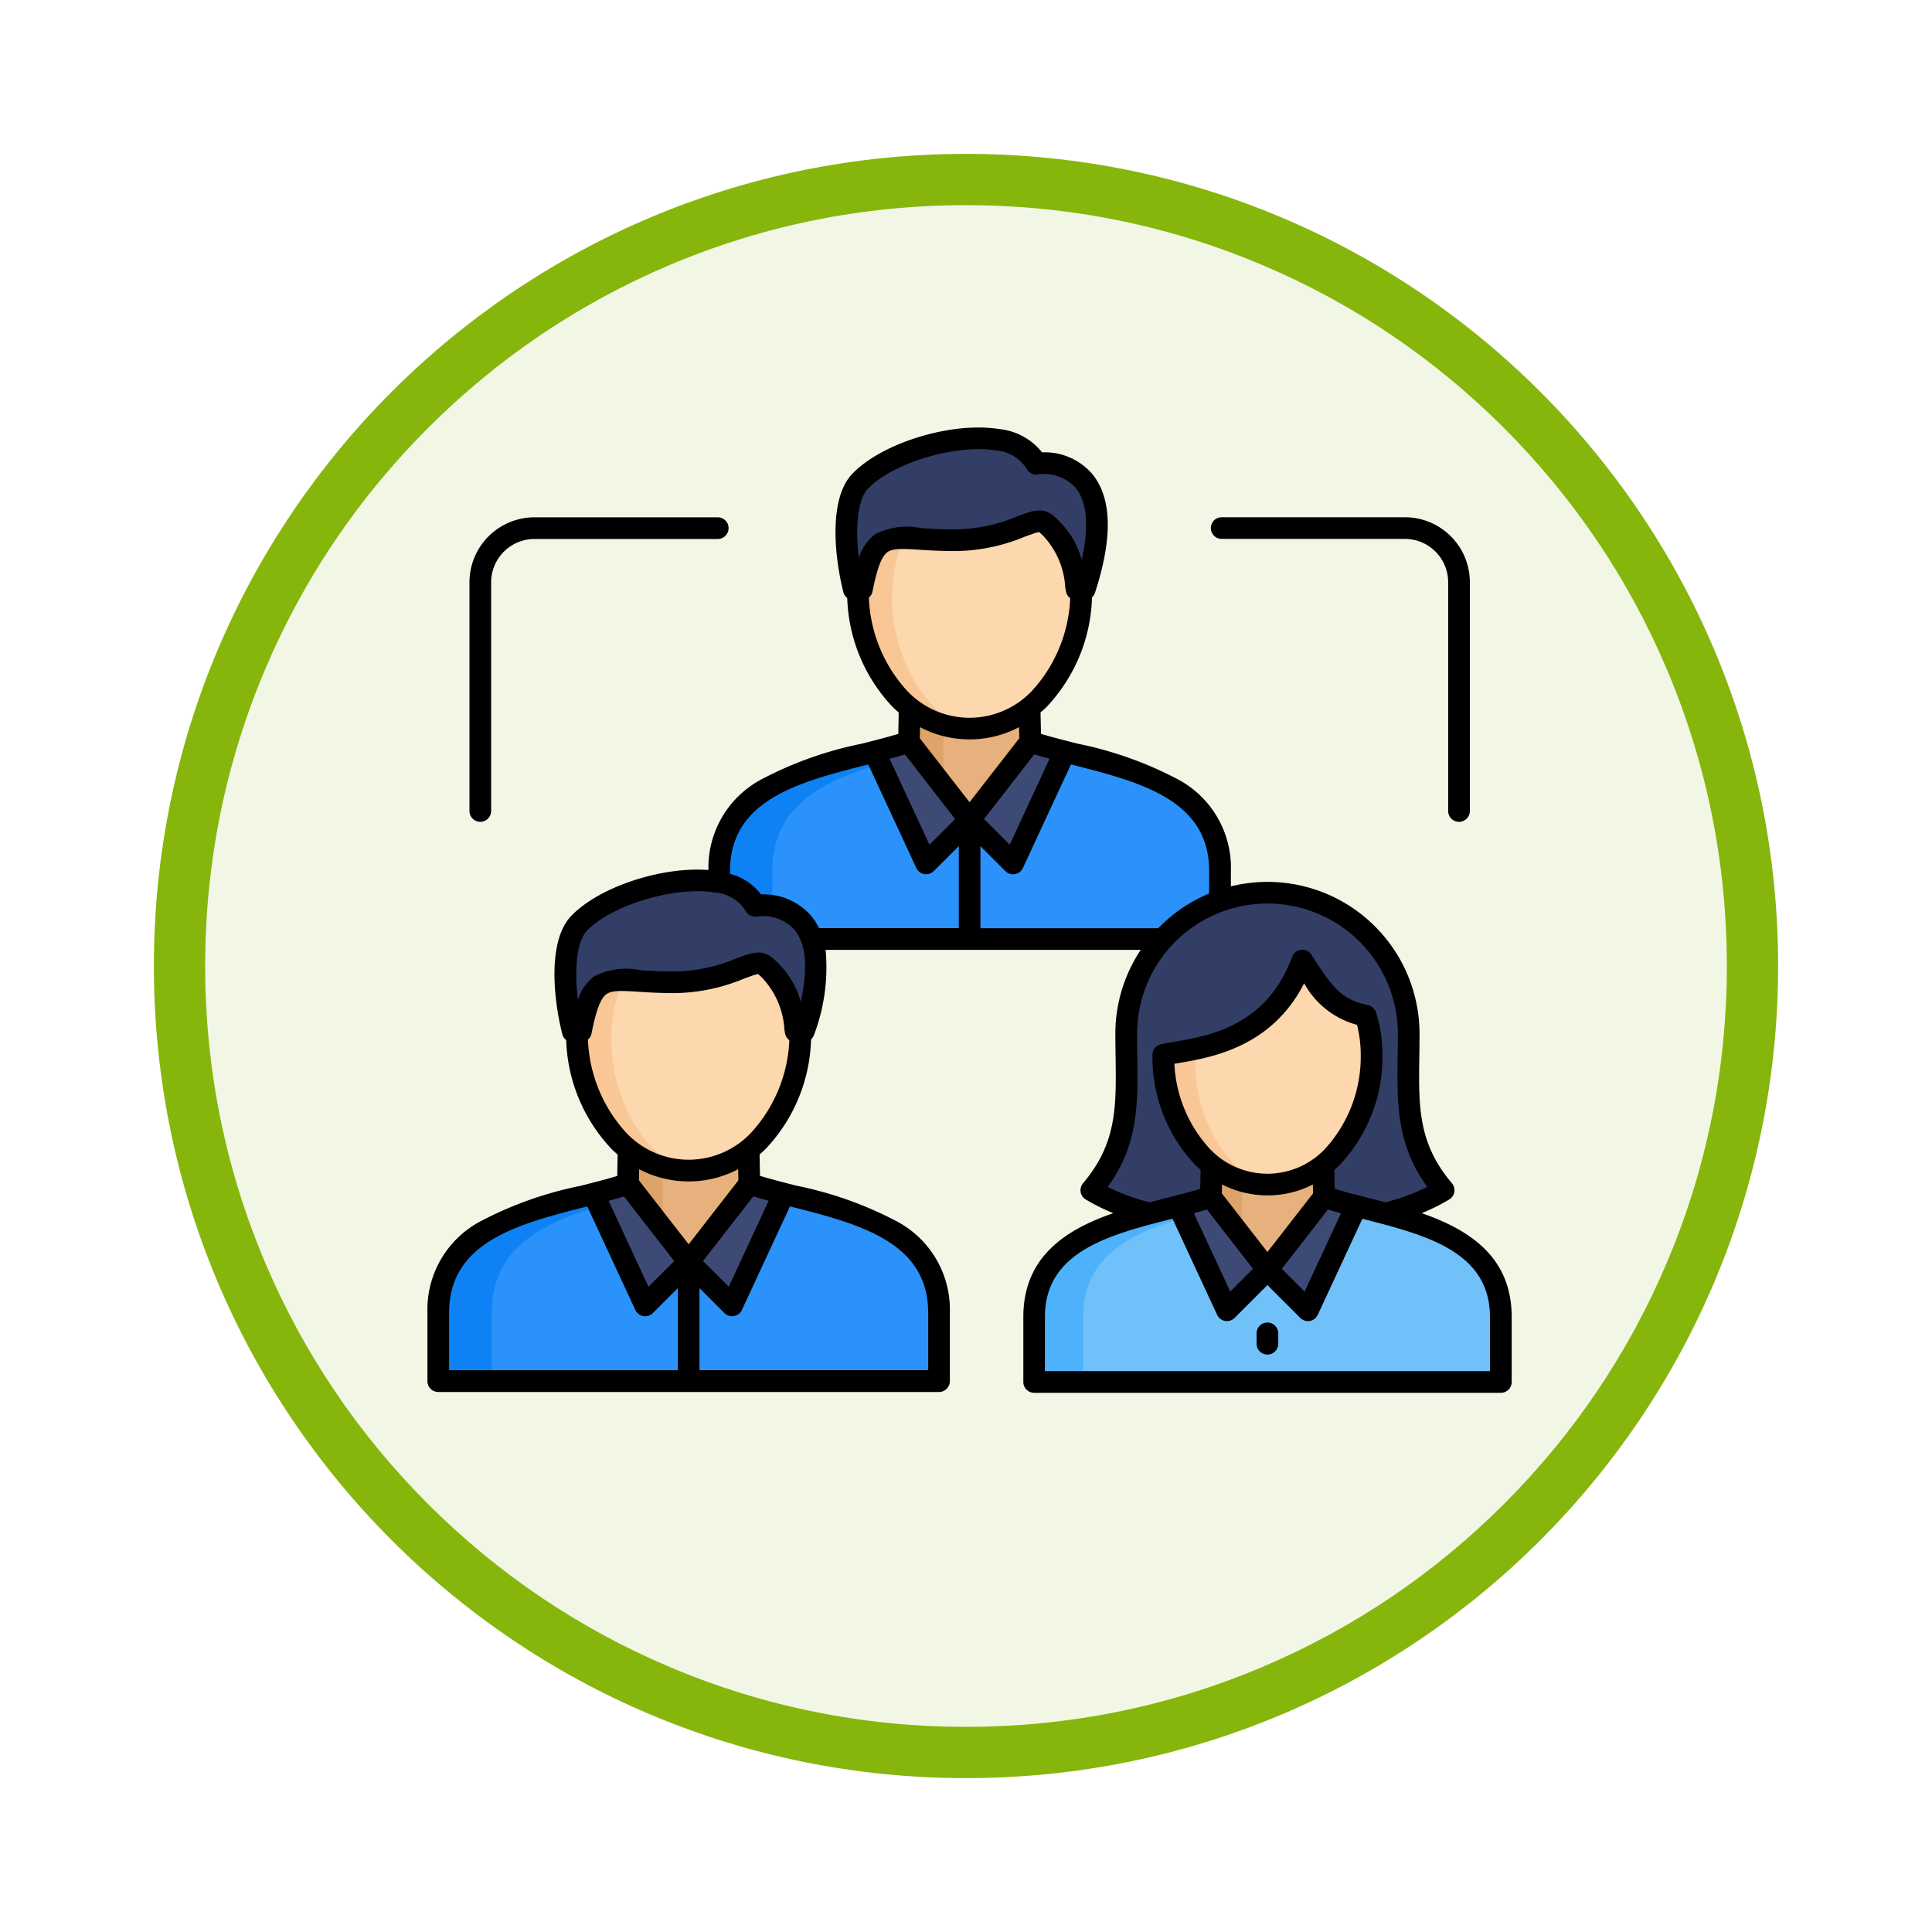 <svg xmlns="http://www.w3.org/2000/svg" xmlns:xlink="http://www.w3.org/1999/xlink" width="113" height="113" viewBox="0 0 113 113">
  <defs>
    <filter id="Trazado_982547" x="0" y="0" width="113" height="113" filterUnits="userSpaceOnUse">
      <feOffset dy="3" input="SourceAlpha"/>
      <feGaussianBlur stdDeviation="3" result="blur"/>
      <feFlood flood-opacity="0.161"/>
      <feComposite operator="in" in2="blur"/>
      <feComposite in="SourceGraphic"/>
    </filter>
  </defs>
  <g id="Grupo_1168001" data-name="Grupo 1168001" transform="translate(-745 -3467)">
    <g id="Grupo_1167469" data-name="Grupo 1167469" transform="translate(0 1120)">
      <g id="Grupo_1166778" data-name="Grupo 1166778" transform="translate(0.355 -910)">
        <g id="Grupo_1164306" data-name="Grupo 1164306" transform="translate(753.645 3263)">
          <g id="Grupo_1163948" data-name="Grupo 1163948" transform="translate(0)">
            <g id="Grupo_1158168" data-name="Grupo 1158168" transform="translate(0)">
              <g id="Grupo_1152576" data-name="Grupo 1152576">
                <g id="Grupo_1148633" data-name="Grupo 1148633">
                  <g id="Grupo_1148525" data-name="Grupo 1148525">
                    <g transform="matrix(1, 0, 0, 1, -9, -6)" filter="url(#Trazado_982547)">
                      <g id="Trazado_982547-2" data-name="Trazado 982547" transform="translate(9 6)" fill="#f2f7e5">
                        <path d="M 47.5 93.5 C 41.289 93.5 35.265 92.284 29.595 89.886 C 24.118 87.569 19.198 84.252 14.973 80.027 C 10.748 75.802 7.431 70.882 5.114 65.405 C 2.716 59.735 1.5 53.711 1.5 47.5 C 1.5 41.289 2.716 35.265 5.114 29.595 C 7.431 24.118 10.748 19.198 14.973 14.973 C 19.198 10.748 24.118 7.431 29.595 5.114 C 35.265 2.716 41.289 1.5 47.5 1.5 C 53.711 1.5 59.735 2.716 65.405 5.114 C 70.882 7.431 75.802 10.748 80.027 14.973 C 84.252 19.198 87.569 24.118 89.886 29.595 C 92.284 35.265 93.5 41.289 93.5 47.5 C 93.5 53.711 92.284 59.735 89.886 65.405 C 87.569 70.882 84.252 75.802 80.027 80.027 C 75.802 84.252 70.882 87.569 65.405 89.886 C 59.735 92.284 53.711 93.5 47.5 93.5 Z" stroke="none"/>
                        <path d="M 47.5 3 C 41.491 3 35.664 4.176 30.18 6.496 C 24.881 8.737 20.122 11.946 16.034 16.034 C 11.946 20.122 8.737 24.881 6.496 30.18 C 4.176 35.664 3 41.491 3 47.5 C 3 53.509 4.176 59.336 6.496 64.82 C 8.737 70.119 11.946 74.878 16.034 78.966 C 20.122 83.054 24.881 86.263 30.18 88.504 C 35.664 90.824 41.491 92 47.5 92 C 53.509 92 59.336 90.824 64.82 88.504 C 70.119 86.263 74.878 83.054 78.966 78.966 C 83.054 74.878 86.263 70.119 88.504 64.82 C 90.824 59.336 92 53.509 92 47.5 C 92 41.491 90.824 35.664 88.504 30.18 C 86.263 24.881 83.054 20.122 78.966 16.034 C 74.878 11.946 70.119 8.737 64.82 6.496 C 59.336 4.176 53.509 3 47.5 3 M 47.5 0 C 73.734 0 95 21.266 95 47.5 C 95 73.734 73.734 95 47.5 95 C 21.266 95 0 73.734 0 47.5 C 0 21.266 21.266 0 47.5 0 Z" stroke="none" fill="#86b60c"/>
                      </g>
                    </g>
                  </g>
                </g>
              </g>
            </g>
          </g>
        </g>
      </g>
    </g>
    <g id="empleado" transform="translate(764.08 3458.672)">
      <path id="Trazado_1010585" data-name="Trazado 1010585" d="M140.533,189.738v-4.051c0-5.736,6.744-6.121,11.2-7.566h6.879c4.461,1.445,11.2,1.83,11.2,7.566v4.051Z" transform="translate(-117.546 -126.435)" fill="#0e82f5" fill-rule="evenodd"/>
      <path id="Trazado_1010586" data-name="Trazado 1010586" d="M165.066,189.738v-4.051c0-5.736,6.744-6.121,11.2-7.566h3.768c4.461,1.445,11.2,1.83,11.2,7.566v4.051Z" transform="translate(-138.968 -126.435)" fill="#2a92fa" fill-rule="evenodd"/>
      <path id="Trazado_1010587" data-name="Trazado 1010587" d="M256.033,182.954l2.541,2.541,3.034-6.536c-.7-.181-1.389-.364-2.029-.567Z" transform="translate(-218.402 -126.671)" fill="#3d4a75" fill-rule="evenodd"/>
      <path id="Trazado_1010588" data-name="Trazado 1010588" d="M235.076,147.361l.076,3.934-3.547,4.562-3.547-4.562.076-3.934Z" transform="translate(-193.974 -99.575)" fill="#e6b17c" fill-rule="evenodd"/>
      <path id="Trazado_1010589" data-name="Trazado 1010589" d="M230.063,153.872l-2-2.577.076-3.934h1.928Z" transform="translate(-193.974 -99.575)" fill="#dea368" fill-rule="evenodd"/>
      <path id="Trazado_1010590" data-name="Trazado 1010590" d="M217.633,182.954l-2.541,2.541-3.034-6.536c.7-.181,1.389-.364,2.029-.567l3.547,4.562Z" transform="translate(-180.002 -126.671)" fill="#3d4a75" fill-rule="evenodd"/>
      <path id="Trazado_1010591" data-name="Trazado 1010591" d="M211.078,69.387c4.076,0,6.542-4.188,6.527-8.13-.017-4.565-3.281-6.819-6.527-6.8-3.246-.019-6.511,2.235-6.527,6.8C204.536,65.2,207,69.387,211.078,69.387Z" transform="translate(-173.446 -18.449)" fill="#f9c795" fill-rule="evenodd"/>
      <path id="Trazado_1010592" data-name="Trazado 1010592" d="M224.8,71.62c4.076,0,6.542-4.188,6.527-8.13a6.394,6.394,0,0,0-4.4-6.476h-.138c-3.246-.019-6.511,2.258-6.527,6.869-.011,3.177,1.557,6.513,4.263,7.731C224.62,71.618,224.711,71.62,224.8,71.62Z" transform="translate(-187.171 -20.683)" fill="#fdd7ad" fill-rule="evenodd"/>
      <path id="Trazado_1010593" data-name="Trazado 1010593" d="M199.616,47.164c-.567-2.259-.707-5.184.342-6.3,2.211-2.353,9.034-3.772,10.319-1.051,1.18-.184,5.169.227,2.839,7.352h-.469a5.756,5.756,0,0,0-1.322-3.382c-.613-.675-.734-.719-1.5-.449a11.141,11.141,0,0,1-4.319.956c-3.844.01-4.646-1.043-5.42,2.874Z" transform="translate(-168.756 -4.365)" fill="#323e66" fill-rule="evenodd"/>
      <path id="Trazado_1010594" data-name="Trazado 1010594" d="M11.064,393.671V389.62c0-5.736,6.744-6.121,11.2-7.566h6.879c4.461,1.445,11.2,1.83,11.2,7.566v4.051Z" transform="translate(-4.492 -304.511)" fill="#0e82f5" fill-rule="evenodd"/>
      <path id="Trazado_1010595" data-name="Trazado 1010595" d="M35.6,393.671V389.62c0-5.736,6.744-6.121,11.2-7.566h3.768c4.461,1.445,11.2,1.83,11.2,7.566v4.051Z" transform="translate(-25.915 -304.511)" fill="#2a92fa" fill-rule="evenodd"/>
      <path id="Trazado_1010596" data-name="Trazado 1010596" d="M126.563,386.886l2.541,2.541,3.034-6.536c-.7-.181-1.389-.364-2.029-.568l-3.547,4.562Z" transform="translate(-105.347 -304.747)" fill="#3d4a75" fill-rule="evenodd"/>
      <path id="Trazado_1010597" data-name="Trazado 1010597" d="M105.608,351.294l.076,3.934-3.547,4.562-3.547-4.562.076-3.934Z" transform="translate(-80.921 -277.651)" fill="#e6b17c" fill-rule="evenodd"/>
      <path id="Trazado_1010598" data-name="Trazado 1010598" d="M100.595,357.805l-2-2.577.076-3.934h1.928Z" transform="translate(-80.921 -277.651)" fill="#dea368" fill-rule="evenodd"/>
      <path id="Trazado_1010599" data-name="Trazado 1010599" d="M88.165,386.886l-2.541,2.541-3.034-6.536c.7-.181,1.389-.364,2.029-.568l3.547,4.562Z" transform="translate(-66.948 -304.747)" fill="#3d4a75" fill-rule="evenodd"/>
      <path id="Trazado_1010600" data-name="Trazado 1010600" d="M81.608,273.32c4.075,0,6.542-4.188,6.527-8.13-.017-4.565-3.281-6.819-6.527-6.8-3.246-.019-6.511,2.235-6.527,6.8C75.066,269.131,77.532,273.32,81.608,273.32Z" transform="translate(-60.392 -196.526)" fill="#f9c795" fill-rule="evenodd"/>
      <path id="Trazado_1010601" data-name="Trazado 1010601" d="M95.333,275.553c4.075,0,6.542-4.188,6.527-8.13a6.394,6.394,0,0,0-4.4-6.476h-.138c-3.246-.019-6.511,2.258-6.527,6.869-.011,3.177,1.557,6.513,4.263,7.73.09,0,.181.007.272.007Z" transform="translate(-74.117 -198.759)" fill="#fdd7ad" fill-rule="evenodd"/>
      <path id="Trazado_1010602" data-name="Trazado 1010602" d="M70.147,251.1c-.567-2.259-.707-5.184.342-6.3,2.211-2.353,9.034-3.772,10.319-1.051,1.18-.184,5.169.227,2.839,7.352h-.469a5.758,5.758,0,0,0-1.322-3.382c-.613-.675-.734-.719-1.5-.449a11.141,11.141,0,0,1-4.319.956c-3.844.01-4.646-1.043-5.42,2.874Z" transform="translate(-55.702 -182.441)" fill="#323e66" fill-rule="evenodd"/>
      <path id="Trazado_1010603" data-name="Trazado 1010603" d="M322.462,247.942a8.285,8.285,0,0,1,8.261,8.261c0,3.578-.4,6.26,2.042,9.141-2.855,1.725-6.6,2.02-10.3,1.944-3.706.076-7.448-.219-10.3-1.944,2.44-2.881,2.042-5.563,2.042-9.141A8.285,8.285,0,0,1,322.462,247.942Z" transform="translate(-267.412 -187.403)" fill="#323e66" fill-rule="evenodd"/>
      <path id="Trazado_1010604" data-name="Trazado 1010604" d="M299.419,398.934H285.771v-3.8c0-5.346,6.285-5.7,10.443-7.052h6.411c4.157,1.347,10.443,1.705,10.443,7.052v3.8H299.419Z" transform="translate(-244.369 -309.774)" fill="#4eb1fc" fill-rule="evenodd"/>
      <path id="Trazado_1010605" data-name="Trazado 1010605" d="M319.149,398.934H308.365v-3.8c0-5.346,6.285-5.7,10.443-7.052h3.546c4.158,1.347,10.443,1.705,10.443,7.052v3.8H319.149Z" transform="translate(-264.098 -309.774)" fill="#70c1f9" fill-rule="evenodd"/>
      <path id="Trazado_1010606" data-name="Trazado 1010606" d="M393.418,392.584l2.368,2.368,2.828-6.091c-.656-.169-1.294-.339-1.891-.529l-3.306,4.252Z" transform="translate(-338.368 -309.993)" fill="#3d4a75" fill-rule="evenodd"/>
      <path id="Trazado_1010607" data-name="Trazado 1010607" d="M373.886,359.412l.071,3.667-3.306,4.252-3.306-4.252.071-3.667Z" transform="translate(-315.602 -284.74)" fill="#e6b17c" fill-rule="evenodd"/>
      <path id="Trazado_1010608" data-name="Trazado 1010608" d="M369.163,365.416l-1.817-2.337.071-3.667h1.746Z" transform="translate(-315.601 -284.74)" fill="#dea368" fill-rule="evenodd"/>
      <path id="Trazado_1010609" data-name="Trazado 1010609" d="M351.473,292.358c3.8,0,6.1-3.908,6.09-7.585a7.488,7.488,0,0,0-.344-2.282c-1.7-.393-2.315-1.025-3.713-3.232-1.833,5.014-6.424,5.133-8.124,5.514-.013,3.678,2.288,7.585,6.09,7.585Z" transform="translate(-296.423 -214.749)" fill="#f9c795" fill-rule="evenodd"/>
      <path id="Trazado_1010610" data-name="Trazado 1010610" d="M364.3,292.358c3.8,0,6.1-3.908,6.09-7.585a7.49,7.49,0,0,0-.344-2.282c-1.7-.393-2.315-1.025-3.713-3.232a7.835,7.835,0,0,1-6.229,5.162c-.021.234-.032.475-.033.724-.011,2.962,1.452,6.072,3.974,7.207.084,0,.168.007.254.007Z" transform="translate(-309.247 -214.749)" fill="#fdd7ad" fill-rule="evenodd"/>
      <path id="Trazado_1010611" data-name="Trazado 1010611" d="M357.629,392.584l-2.368,2.368-2.828-6.091c.656-.169,1.294-.339,1.891-.529l3.306,4.252Z" transform="translate(-302.579 -309.993)" fill="#3d4a75" fill-rule="evenodd"/>
      <path id="Trazado_1010612" data-name="Trazado 1010612" d="M8.378,55.761V42.384a3.808,3.808,0,0,1,3.8-3.8H22.9a.634.634,0,0,1,0,1.268H12.182a2.539,2.539,0,0,0-2.536,2.536V55.761a.634.634,0,0,1-1.268,0ZM51.74,39.215a.634.634,0,0,1,.634-.634H63.09a3.8,3.8,0,0,1,3.8,3.8V55.761a.634.634,0,0,1-1.269,0V42.384a2.535,2.535,0,0,0-2.531-2.536H52.374A.634.634,0,0,1,51.74,39.215Zm3.944,47.1v.606a.634.634,0,0,1-1.268,0v-.606a.634.634,0,1,1,1.268,0Zm12.382,2.212V85.359c0-3.846-3.788-4.809-7.445-5.742l-.02,0-2.607,5.613a.633.633,0,0,1-.464.358.654.654,0,0,1-.11.009.634.634,0,0,1-.449-.186l-1.921-1.92-1.919,1.92a.633.633,0,0,1-1.023-.181L49.5,79.612l-.02,0c-3.661.932-7.444,1.9-7.444,5.742v3.167h26.03Zm-9.477-9.454c.251.074.5.147.764.216l-2.127,4.581-1.332-1.331Zm-7.076,0,2.694,3.466-1.331,1.331-2.128-4.581C51.007,79.218,51.261,79.145,51.512,79.072Zm3.537-.829a5.781,5.781,0,0,0,2.658-.637l.01.522L55.05,81.557l-2.667-3.431.011-.522a5.774,5.774,0,0,0,2.656.638Zm3.356-2.706a4.632,4.632,0,0,1-6.711,0,7.884,7.884,0,0,1-2.086-4.991l.207-.035c1.963-.333,5.473-.929,7.382-4.673a5.006,5.006,0,0,0,3.092,2.43,7.118,7.118,0,0,1,.217,1.759,7.98,7.98,0,0,1-2.1,5.51Zm-12.7,2.211a12.086,12.086,0,0,0,2.452.9c.34-.09.678-.176,1.008-.261.685-.174,1.337-.342,1.953-.523l.021-1.114c-.116-.1-.232-.208-.345-.321a9.161,9.161,0,0,1-2.469-6.409.634.634,0,0,1,.5-.616c.226-.051.483-.095.782-.145,2.022-.343,5.4-.918,6.885-4.969a.634.634,0,0,1,1.131-.122c1.38,2.179,1.876,2.62,3.319,2.953a.637.637,0,0,1,.46.423,8.153,8.153,0,0,1,.375,2.475,9.161,9.161,0,0,1-2.47,6.409c-.113.113-.228.218-.345.321l.022,1.114c.615.181,1.267.349,1.953.524.33.084.668.17,1.011.26a12.115,12.115,0,0,0,2.451-.9c-1.807-2.481-1.77-4.887-1.733-7.64.006-.423.012-.86.012-1.308a7.626,7.626,0,1,0-15.252,0c0,.448.006.885.012,1.308.041,2.753.075,5.159-1.729,7.64Zm-7.441-15.13v-4.8l1.459,1.459a.634.634,0,0,0,1.023-.181l2.812-6.058.059.015c3.944,1,8.022,2.042,8.022,6.2v1.333a8.906,8.906,0,0,0-2.976,2.031h-10.4Zm-9.929-.755a3.676,3.676,0,0,0-2.906-1.224,3.289,3.289,0,0,0-1.809-1.2v-.183c0-4.163,4.077-5.2,8.022-6.205l.059-.015,2.812,6.058a.633.633,0,0,0,.464.357.611.611,0,0,0,.111.01.633.633,0,0,0,.448-.186L37,57.813v4.8H28.821A3.518,3.518,0,0,0,28.336,61.861ZM24.831,74.6a5.015,5.015,0,0,1-7.266,0,8.532,8.532,0,0,1-2.256-5.468.63.63,0,0,0,.209-.356c.27-1.37.532-2.06.878-2.306.326-.233.952-.193,1.9-.133.546.035,1.22.076,2.021.076a10.775,10.775,0,0,0,4.114-.845l.413-.147a1.911,1.911,0,0,1,.419-.119,3.033,3.033,0,0,1,.4.4A4.818,4.818,0,0,1,26.8,68.547l.038.218a.634.634,0,0,0,.249.4A8.513,8.513,0,0,1,24.831,74.6Zm-.724,2.763L21.2,81.106,18.29,77.365l.012-.651a6.231,6.231,0,0,0,5.793,0l.012.651Zm11.1,7.744c0-4.162-4.079-5.2-8.022-6.205l-.059-.015-2.814,6.058a.634.634,0,0,1-1.023.181l-1.458-1.459v4.8H35.209V85.109Zm-28.02,0v3.363H20.564v-4.8l-1.459,1.459a.635.635,0,0,1-.449.186.6.6,0,0,1-.11-.01.632.632,0,0,1-.464-.357l-2.814-6.058-.058.015c-3.944,1-8.022,2.042-8.022,6.205Zm10.229-6.8q-.441.132-.9.255l2.333,5.026,1.505-1.5L17.418,78.31Zm7.561,0-2.937,3.777,1.505,1.5,2.333-5.026q-.459-.123-.9-.255ZM15.232,62.789c-.563.6-.741,2.19-.509,4.022a2.785,2.785,0,0,1,.936-1.37,4.065,4.065,0,0,1,2.716-.366c.556.035,1.183.074,1.939.073a9.521,9.521,0,0,0,3.692-.772l.417-.148a2.677,2.677,0,0,1,.867-.187c.487,0,.819.261,1.315.808a4.872,4.872,0,0,1,1.147,2.076c.444-1.968.317-3.418-.383-4.241a2.534,2.534,0,0,0-2.184-.753.634.634,0,0,1-.671-.356A2.324,2.324,0,0,0,22.7,60.525c-2.346-.371-6.047.75-7.469,2.263Zm22.4-11.217a6.159,6.159,0,0,1-2.9-.714l-.013.65,2.909,3.741,2.908-3.741-.013-.65A6.157,6.157,0,0,1,37.632,51.572Zm-5.888-8.294a.629.629,0,0,0,.208-.356c.271-1.37.534-2.06.879-2.305.326-.233.952-.193,1.9-.133.545.034,1.222.076,2.021.076a10.781,10.781,0,0,0,4.115-.846l.413-.146a1.857,1.857,0,0,1,.418-.119,3.11,3.11,0,0,1,.4.4,4.812,4.812,0,0,1,1.128,2.847l.04.218a.628.628,0,0,0,.249.4,8.527,8.527,0,0,1-2.253,5.438,5.019,5.019,0,0,1-7.268,0,8.527,8.527,0,0,1-2.254-5.469Zm-.079-6.346c-.561.6-.741,2.19-.509,4.022a2.783,2.783,0,0,1,.938-1.37,4.059,4.059,0,0,1,2.716-.366c.555.035,1.186.077,1.938.073a9.5,9.5,0,0,0,3.692-.772l.418-.148a2.676,2.676,0,0,1,.866-.187c.487,0,.819.261,1.316.808a4.91,4.91,0,0,1,1.147,2.076c.444-1.967.316-3.418-.384-4.24a2.532,2.532,0,0,0-2.184-.754.634.634,0,0,1-.671-.356,2.322,2.322,0,0,0-1.813-1.048c-2.348-.371-6.048.75-7.47,2.263Zm9.746,15.521L38.476,56.23l1.5,1.5,2.333-5.025c-.307-.082-.606-.168-.9-.256Zm-7.559,0c-.3.088-.595.173-.9.256l2.333,5.026,1.5-1.5ZM64.074,79.285a11.676,11.676,0,0,0,1.609-.8.649.649,0,0,0,.3-.44.64.64,0,0,0-.142-.512c-1.981-2.335-1.95-4.462-1.906-7.405.006-.427.012-.869.012-1.326a8.892,8.892,0,0,0-11.034-8.632v-.914a5.846,5.846,0,0,0-3.03-5.308,21.762,21.762,0,0,0-5.946-2.126c-.748-.19-1.458-.373-2.13-.571L41.779,50c.131-.113.26-.231.384-.356a9.712,9.712,0,0,0,2.628-6.378A.629.629,0,0,0,44.963,43c1.06-3.241.995-5.594-.194-6.991a3.676,3.676,0,0,0-2.9-1.224,3.669,3.669,0,0,0-2.532-1.365c-2.782-.439-6.876.822-8.591,2.648-1.3,1.38-1.078,4.574-.5,6.89a.631.631,0,0,0,.228.348,9.691,9.691,0,0,0,2.626,6.34c.124.125.254.243.384.356l-.024,1.251c-.672.2-1.382.381-2.13.571a21.766,21.766,0,0,0-5.946,2.126,5.844,5.844,0,0,0-3.029,5.264c-2.746-.214-6.441,1-8.047,2.711-1.3,1.379-1.078,4.574-.5,6.89a.632.632,0,0,0,.228.347,9.705,9.705,0,0,0,2.626,6.34c.126.126.254.243.384.357l-.024,1.25c-.671.2-1.382.382-2.129.572A21.789,21.789,0,0,0,8.949,79.8,5.845,5.845,0,0,0,5.92,85.11v4a.633.633,0,0,0,.634.634H35.842a.634.634,0,0,0,.634-.634v-4a5.847,5.847,0,0,0-3.03-5.308A21.814,21.814,0,0,0,27.5,77.676c-.746-.19-1.458-.373-2.129-.572l-.024-1.25c.131-.113.259-.231.384-.357a9.7,9.7,0,0,0,2.627-6.377.651.651,0,0,0,.174-.267,11.115,11.115,0,0,0,.676-4.969H47.641A8.85,8.85,0,0,0,46.155,68.8c0,.457.007.9.013,1.326.043,2.944.074,5.07-1.9,7.405a.633.633,0,0,0,.156.953,11.517,11.517,0,0,0,1.611.8c-2.791.969-5.262,2.553-5.262,6.074v3.8a.634.634,0,0,0,.634.634H68.7a.635.635,0,0,0,.637-.634v-3.8c0-3.52-2.476-5.1-5.261-6.074Z" transform="translate(0)" fill-rule="evenodd"/>
    </g>
  </g>
</svg>
